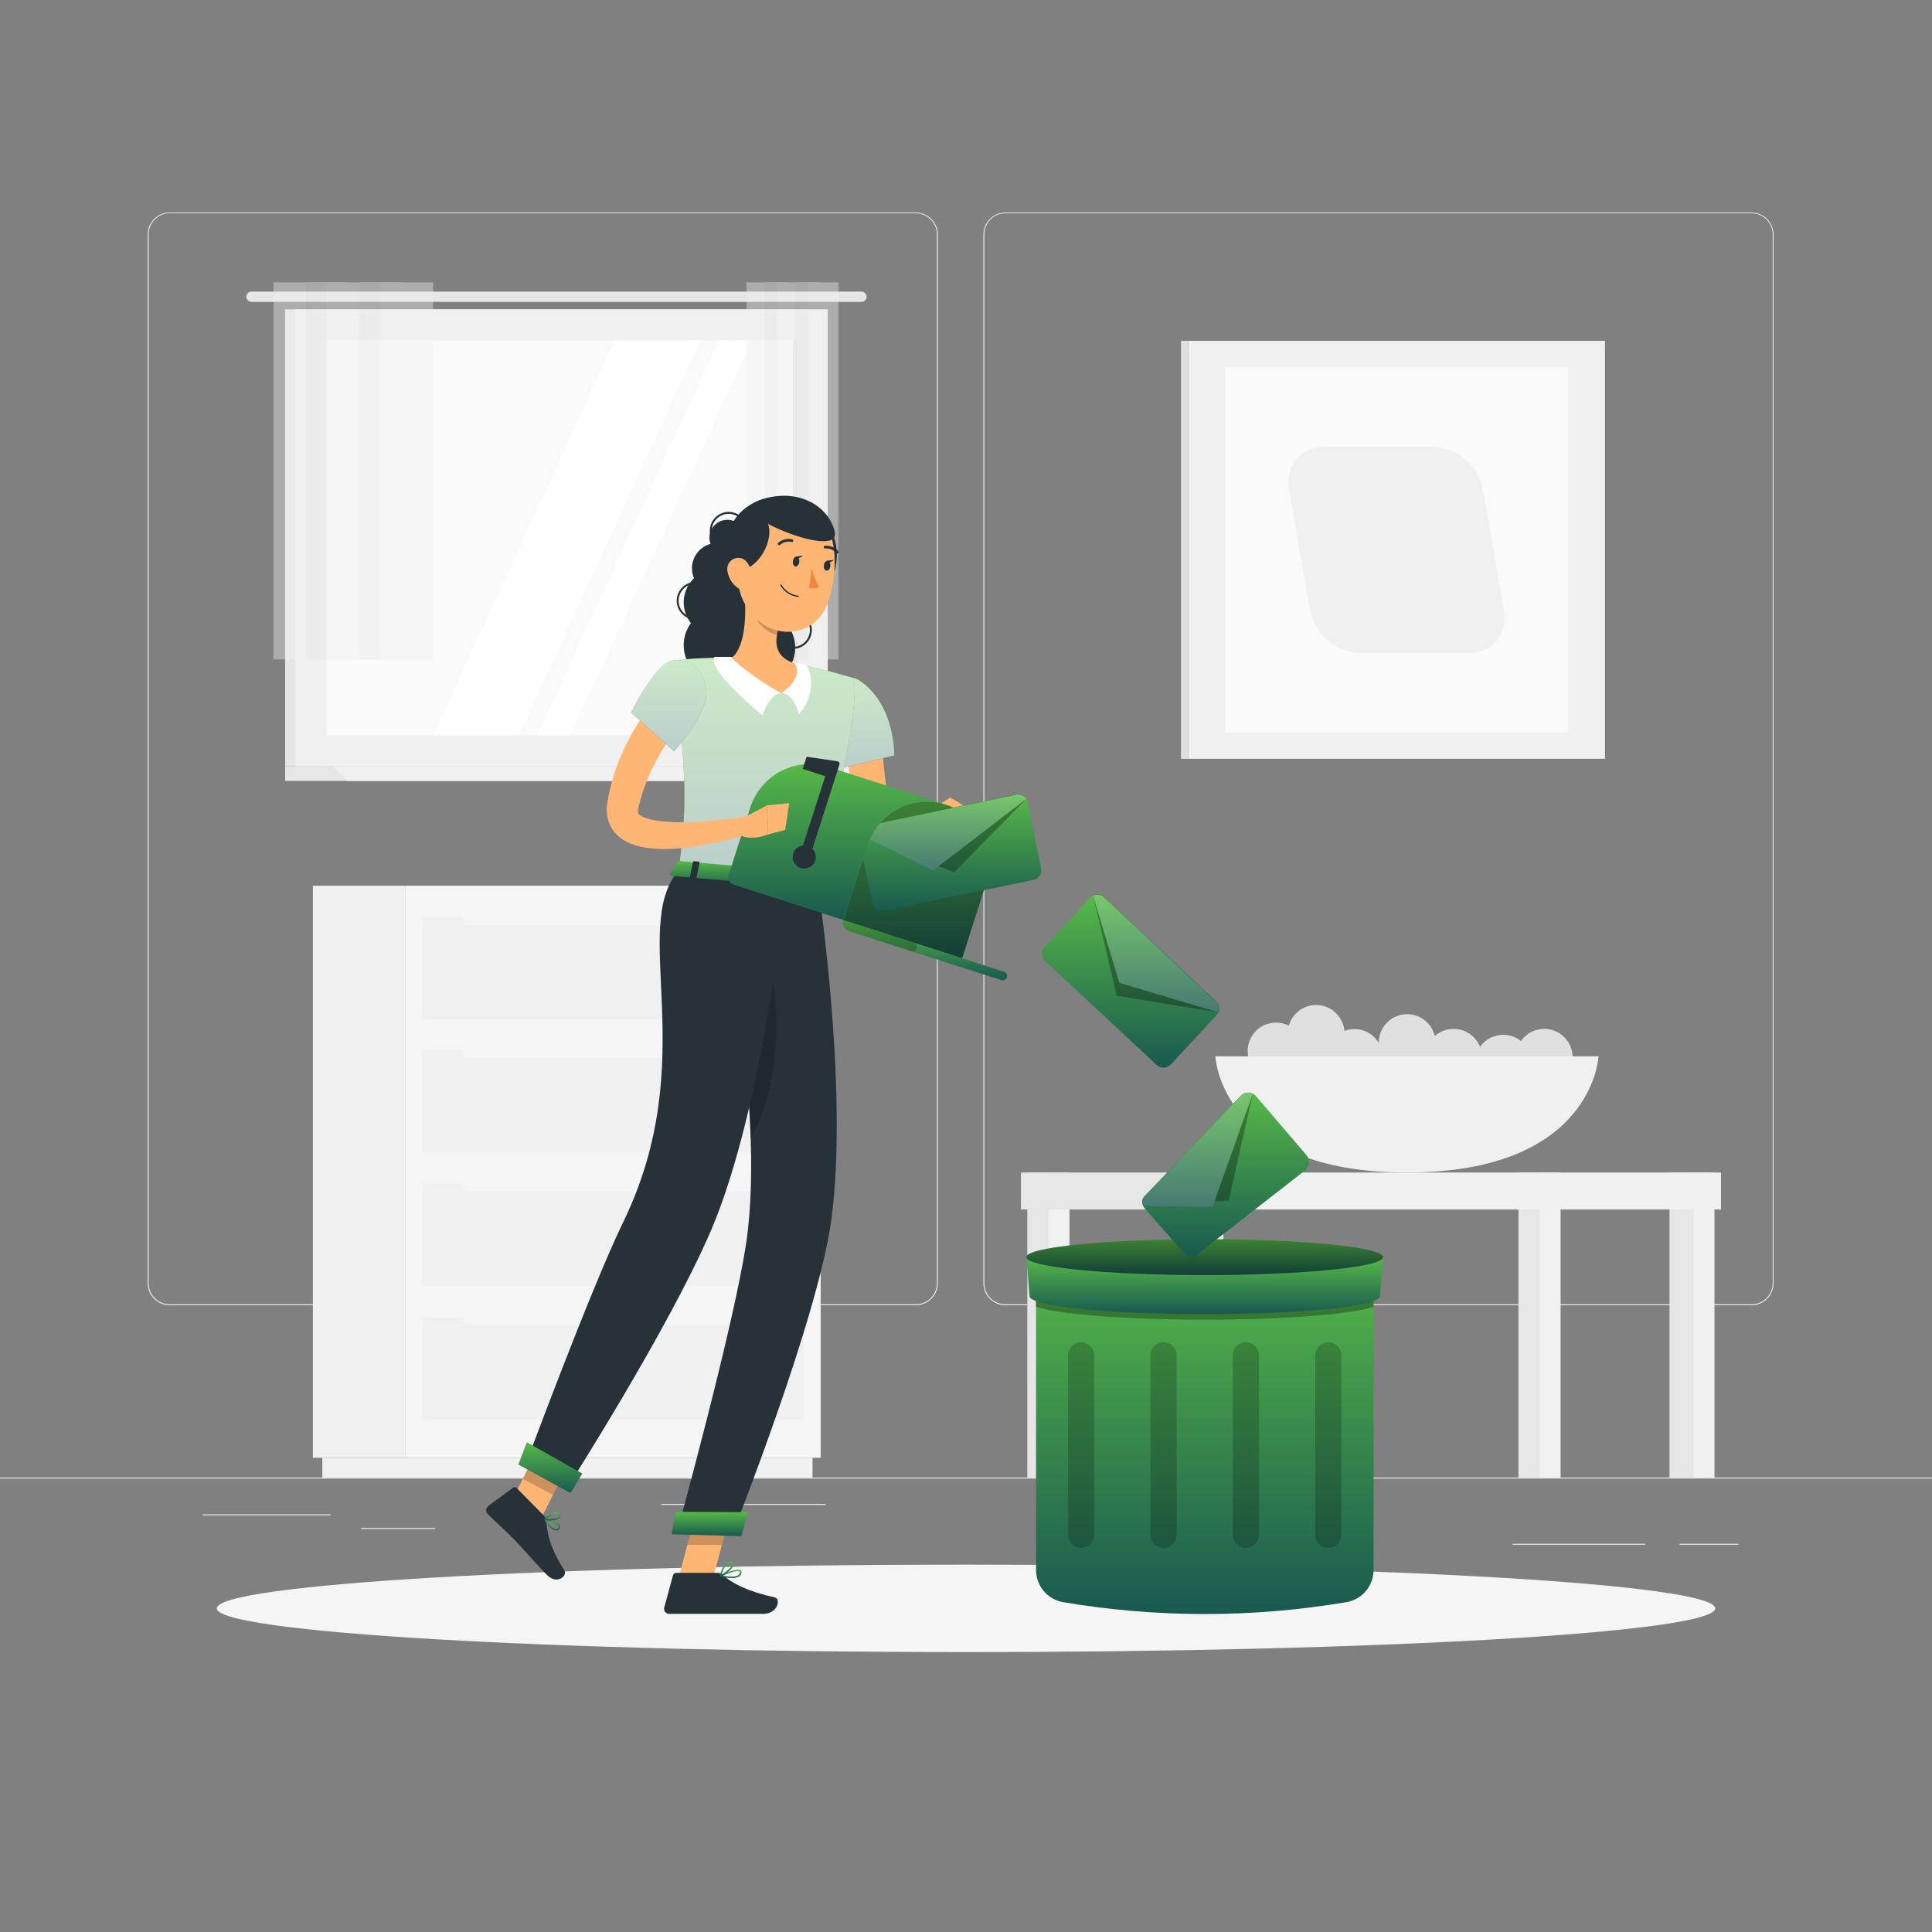 <svg width="400" height="400" viewBox="0 0 400 400" fill="none" xmlns="http://www.w3.org/2000/svg">
<rect x="0" y="0" width="400" height="400" fill="#808080" stroke="none"/>
<path d="M400 305.92H0V306.12H400V305.92Z" fill="#EBEBEB"/>
<path d="M68.464 313.536H41.968V313.736H68.464V313.536Z" fill="#EBEBEB"/>
<path d="M170.936 311.368H136.912V311.568H170.936V311.368Z" fill="#EBEBEB"/>
<path d="M90.128 316.344H74.776V316.544H90.128V316.344Z" fill="#EBEBEB"/>
<path d="M359.92 319.624H347.736V319.824H359.92V319.624Z" fill="#EBEBEB"/>
<path d="M340.608 319.624H313.176V319.824H340.608V319.624Z" fill="#EBEBEB"/>
<path d="M265.464 313.864H246.4V314.064H265.464V313.864Z" fill="#EBEBEB"/>
<path d="M189.6 270.24H35.136C33.925 270.24 32.763 269.759 31.906 268.902C31.049 268.045 30.568 266.884 30.568 265.672V48.528C30.578 47.323 31.064 46.172 31.92 45.324C32.776 44.476 33.931 44 35.136 44H189.6C190.812 44 191.973 44.481 192.83 45.338C193.687 46.195 194.168 47.356 194.168 48.568V265.672C194.168 266.884 193.687 268.045 192.83 268.902C191.973 269.759 190.812 270.24 189.6 270.24ZM35.136 44.16C33.978 44.162 32.868 44.623 32.05 45.442C31.231 46.26 30.77 47.37 30.768 48.528V265.672C30.77 266.83 31.231 267.94 32.05 268.758C32.868 269.577 33.978 270.038 35.136 270.04H189.6C190.758 270.038 191.868 269.577 192.686 268.758C193.505 267.94 193.966 266.83 193.968 265.672V48.528C193.966 47.37 193.505 46.26 192.686 45.442C191.868 44.623 190.758 44.162 189.6 44.16H35.136Z" fill="#EBEBEB"/>
<path d="M362.648 270.24H208.168C206.957 270.238 205.796 269.756 204.94 268.9C204.084 268.044 203.602 266.883 203.6 265.672V48.528C203.613 47.324 204.099 46.174 204.954 45.326C205.809 44.478 206.964 44.002 208.168 44H362.648C363.85 44.004 365.002 44.482 365.854 45.329C366.706 46.177 367.189 47.326 367.2 48.528V265.672C367.2 266.881 366.721 268.04 365.868 268.896C365.014 269.753 363.857 270.236 362.648 270.24ZM208.168 44.16C207.01 44.162 205.9 44.623 205.082 45.442C204.263 46.26 203.802 47.37 203.8 48.528V265.672C203.802 266.83 204.263 267.94 205.082 268.758C205.9 269.577 207.01 270.038 208.168 270.04H362.648C363.806 270.038 364.916 269.577 365.734 268.758C366.553 267.94 367.014 266.83 367.016 265.672V48.528C367.014 47.37 366.553 46.26 365.734 45.442C364.916 44.623 363.806 44.162 362.648 44.16H208.168Z" fill="#EBEBEB"/>
<path d="M246 157.096H332.296V70.568L246 70.568V157.096Z" fill="#F0F0F0"/>
<path d="M246 70.576H244.512V157.104H246V70.576Z" fill="#E0E0E0"/>
<path d="M253.624 151.632H324.68V76.032L253.624 76.032V151.632Z" fill="#FAFAFA"/>
<path d="M281.6 135.2H304.104C308.984 135.2 312.248 131.248 311.392 126.4L307.016 101.336C306.53 98.911 305.238 96.721 303.349 95.124C301.461 93.526 299.088 92.614 296.616 92.536H274.168C269.288 92.536 266.024 96.488 266.88 101.336L271.256 126.4C271.739 128.817 273.022 131 274.899 132.597C276.776 134.194 279.137 135.111 281.6 135.2Z" fill="#F0F0F0"/>
<path d="M83.976 183.376H64.776V301.816H83.976V183.376Z" fill="#F0F0F0"/>
<path d="M168.224 301.824H66.736V305.912H168.224V301.824Z" fill="#F0F0F0"/>
<path d="M83.976 301.824H169.912L169.912 183.384H83.976L83.976 301.824Z" fill="#F5F5F5"/>
<path d="M87.432 266.2H166.456V245.048H87.432V266.2Z" fill="#F0F0F0"/>
<path d="M87.432 293.88H166.456V272.728H87.432V293.88Z" fill="#F0F0F0"/>
<path d="M157.104 243.752H96.784C96.263 243.752 95.84 244.175 95.84 244.696V245.712C95.84 246.233 96.263 246.656 96.784 246.656H157.104C157.625 246.656 158.048 246.233 158.048 245.712V244.696C158.048 244.175 157.625 243.752 157.104 243.752Z" fill="#F5F5F5"/>
<path d="M157.104 271.44H96.784C96.263 271.44 95.84 271.863 95.84 272.384V273.4C95.84 273.921 96.263 274.344 96.784 274.344H157.104C157.625 274.344 158.048 273.921 158.048 273.4V272.384C158.048 271.863 157.625 271.44 157.104 271.44Z" fill="#F5F5F5"/>
<path d="M87.432 211.056H166.456V189.904H87.432V211.056Z" fill="#F0F0F0"/>
<path d="M87.432 238.528H166.456V217.376H87.432V238.528Z" fill="#F0F0F0"/>
<path d="M157.104 188.616H96.784C96.263 188.616 95.84 189.039 95.84 189.56V190.576C95.84 191.097 96.263 191.52 96.784 191.52H157.104C157.625 191.52 158.048 191.097 158.048 190.576V189.56C158.048 189.039 157.625 188.616 157.104 188.616Z" fill="#F5F5F5"/>
<path d="M157.104 216.072H96.784C96.263 216.072 95.84 216.495 95.84 217.016V218.032C95.84 218.553 96.263 218.976 96.784 218.976H157.104C157.625 218.976 158.048 218.553 158.048 218.032V217.016C158.048 216.495 157.625 216.072 157.104 216.072Z" fill="#F5F5F5"/>
<path d="M166.8 64.048H59.032V158.656H166.8V64.048Z" fill="#E6E6E6"/>
<path d="M178.352 60.368H52.056C51.916 60.368 51.777 60.396 51.647 60.45C51.517 60.504 51.4 60.583 51.301 60.682C51.202 60.782 51.124 60.9 51.071 61.03C51.018 61.16 50.991 61.3 50.992 61.44C50.992 61.722 51.104 61.993 51.304 62.192C51.503 62.392 51.774 62.504 52.056 62.504H178.352C178.635 62.504 178.906 62.392 179.107 62.193C179.308 61.993 179.422 61.723 179.424 61.44C179.424 61.156 179.311 60.883 179.11 60.682C178.909 60.481 178.636 60.368 178.352 60.368Z" fill="#E6E6E6"/>
<path d="M171.376 64.048H61.168V158.656H171.376V64.048Z" fill="#F0F0F0"/>
<path d="M166.8 158.656H59.032V161.688H169.952L166.8 158.656Z" fill="#E6E6E6"/>
<path d="M178.992 158.656H68.792L71.936 161.688H182.144L178.992 158.656Z" fill="#F0F0F0"/>
<path d="M164.976 152.256V70.448H67.576V152.256H164.976Z" fill="#FAFAFA"/>
<path d="M89.688 152.256L127.256 70.448H145L107.424 152.256H89.688Z" fill="white"/>
<path d="M111.232 152.256L148.808 70.448H155.72L118.152 152.256H111.232Z" fill="white"/>
<path d="M164.976 152.256V70.448H164.16V152.256H164.976Z" fill="#E6E6E6"/>
<g opacity="0.4">
<path d="M67.648 58.456H56.632V136.528H67.648V58.456Z" fill="#F0F0F0"/>
<path d="M71.944 58.456H63.36V136.528H71.944V58.456Z" fill="#E6E6E6"/>
<path d="M78.664 58.456H67.648V136.528H78.664V58.456Z" fill="#F0F0F0"/>
<path d="M82.96 58.456H74.376V136.528H82.96V58.456Z" fill="#E6E6E6"/>
<path d="M89.68 58.456H78.664V136.528H89.68V58.456Z" fill="#F0F0F0"/>
</g>
<g opacity="0.4">
<path d="M160.88 58.456H154.528V136.528H160.88V58.456Z" fill="#F0F0F0"/>
<path d="M163.344 58.456H158.4V136.528H163.344V58.456Z" fill="#E6E6E6"/>
<path d="M167.224 58.456H160.872V136.528H167.224V58.456Z" fill="#F0F0F0"/>
<path d="M169.696 58.456H164.752V136.528H169.696V58.456Z" fill="#E6E6E6"/>
<path d="M173.576 58.456H167.224V136.528H173.576V58.456Z" fill="#F0F0F0"/>
</g>
<path d="M285.48 215.368C285.386 216.525 285.637 217.684 286.201 218.699C286.766 219.714 287.619 220.538 288.651 221.068C289.684 221.598 290.851 221.81 292.005 221.677C293.158 221.545 294.246 221.073 295.132 220.322C296.017 219.57 296.66 218.574 296.979 217.457C297.298 216.341 297.279 215.155 296.924 214.049C296.569 212.944 295.894 211.968 294.985 211.246C294.076 210.524 292.973 210.088 291.816 209.992C290.263 209.866 288.724 210.361 287.536 211.369C286.348 212.377 285.608 213.815 285.48 215.368Z" fill="#E0E0E0"/>
<path d="M301.807 224.72C305.02 224.247 307.241 221.259 306.768 218.046C306.296 214.834 303.308 212.612 300.095 213.085C296.882 213.558 294.661 216.545 295.134 219.758C295.606 222.971 298.594 225.192 301.807 224.72Z" fill="#E0E0E0"/>
<path d="M305.376 219.64C305.282 220.797 305.533 221.956 306.097 222.971C306.662 223.986 307.515 224.81 308.547 225.34C309.58 225.87 310.747 226.082 311.901 225.949C313.054 225.817 314.142 225.345 315.028 224.594C315.913 223.842 316.556 222.846 316.875 221.729C317.194 220.613 317.175 219.427 316.82 218.321C316.465 217.216 315.79 216.24 314.881 215.518C313.972 214.796 312.869 214.36 311.712 214.264C310.943 214.199 310.168 214.287 309.433 214.523C308.698 214.758 308.016 215.137 307.427 215.636C306.839 216.136 306.355 216.746 306.002 217.433C305.65 218.121 305.438 218.87 305.376 219.64Z" fill="#E0E0E0"/>
<path d="M274.56 218.448C274.466 219.605 274.717 220.764 275.281 221.779C275.846 222.794 276.699 223.618 277.731 224.148C278.764 224.678 279.931 224.89 281.085 224.758C282.238 224.625 283.326 224.153 284.212 223.402C285.097 222.65 285.74 221.654 286.059 220.537C286.378 219.421 286.359 218.235 286.004 217.129C285.649 216.024 284.974 215.048 284.065 214.326C283.156 213.604 282.053 213.168 280.896 213.072C279.343 212.946 277.804 213.441 276.616 214.449C275.428 215.457 274.688 216.895 274.56 218.448Z" fill="#E0E0E0"/>
<path d="M320.575 224.716C323.788 224.243 326.009 221.255 325.536 218.043C325.064 214.83 322.076 212.608 318.863 213.081C315.65 213.554 313.429 216.542 313.902 219.754C314.374 222.967 317.362 225.189 320.575 224.716Z" fill="#E0E0E0"/>
<path d="M276.316 218.426C278.784 216.315 279.073 212.603 276.962 210.135C274.852 207.667 271.14 207.377 268.672 209.488C266.204 211.599 265.914 215.311 268.025 217.779C270.136 220.247 273.848 220.536 276.316 218.426Z" fill="#E0E0E0"/>
<path d="M258.336 217.112C258.242 218.269 258.493 219.429 259.057 220.443C259.622 221.458 260.475 222.282 261.507 222.812C262.54 223.342 263.707 223.554 264.861 223.422C266.014 223.289 267.102 222.817 267.988 222.066C268.873 221.314 269.516 220.318 269.835 219.201C270.154 218.085 270.135 216.899 269.78 215.793C269.425 214.688 268.75 213.712 267.841 212.99C266.932 212.268 265.829 211.832 264.672 211.736C263.119 211.61 261.58 212.105 260.392 213.113C259.204 214.121 258.464 215.559 258.336 217.112Z" fill="#E0E0E0"/>
<path d="M251.624 218.696C251.624 218.696 252.632 242.752 291.288 242.752C329.944 242.752 330.952 218.696 330.952 218.696H251.624Z" fill="#F0F0F0"/>
<path d="M353.008 242.752H345.656V305.912H353.008V242.752Z" fill="#E6E6E6"/>
<path d="M354.968 242.752H350.64V305.912H354.968V242.752Z" fill="#F0F0F0"/>
<path d="M321.728 242.752H314.376V305.912H321.728V242.752Z" fill="#E6E6E6"/>
<path d="M323.104 242.752H318.776V305.912H323.104V242.752Z" fill="#F0F0F0"/>
<path d="M251.944 250.416H356.312V242.76H251.944V250.416Z" fill="#F0F0F0"/>
<path d="M220.048 242.752H212.696V305.912H220.048V242.752Z" fill="#E6E6E6"/>
<path d="M221.424 242.752H217.096V305.912H221.424V242.752Z" fill="#F0F0F0"/>
<path d="M211.384 250.416H248.8V242.76H211.384V250.416Z" fill="#E6E6E6"/>
<path d="M251.32 242.752H243.968V305.912H251.32V242.752Z" fill="#E6E6E6"/>
<path d="M253.288 242.752H248.96V305.912H253.288V242.752Z" fill="#F0F0F0"/>
<path d="M200 342.048C285.666 342.048 355.112 337.994 355.112 332.992C355.112 327.991 285.666 323.936 200 323.936C114.334 323.936 44.888 327.991 44.888 332.992C44.888 337.994 114.334 342.048 200 342.048Z" fill="#F5F5F5"/>
<path d="M284.384 325.048C284.385 326.647 283.819 328.194 282.786 329.414C281.753 330.635 280.321 331.449 278.744 331.712C259.334 334.987 239.514 334.987 220.104 331.712C218.534 331.442 217.11 330.624 216.085 329.404C215.06 328.185 214.5 326.641 214.504 325.048V260.248H284.416L284.384 325.048Z" fill="url(#paint0_linear_252_12169)"/>
<path opacity="0.3" d="M214.464 261.416V270.512C218.672 272.072 232.488 273.216 249.424 273.216C266.36 273.216 280.2 272.072 284.384 270.512V261.416H214.464Z" fill="black"/>
<path d="M285.696 268.352C285.696 270.408 269.824 272.072 249.424 272.072C229.024 272.072 213.152 270.408 213.152 268.352L212.488 260.272H286.4L285.696 268.352Z" fill="url(#paint1_linear_252_12169)"/>
<path d="M249.424 263.984C269.823 263.984 286.36 262.322 286.36 260.272C286.36 258.222 269.823 256.56 249.424 256.56C229.025 256.56 212.488 258.222 212.488 260.272C212.488 262.322 229.025 263.984 249.424 263.984Z" fill="url(#paint2_linear_252_12169)"/>
<path opacity="0.3" d="M249.424 263.984C269.823 263.984 286.36 262.322 286.36 260.272C286.36 258.222 269.823 256.56 249.424 256.56C229.025 256.56 212.488 258.222 212.488 260.272C212.488 262.322 229.025 263.984 249.424 263.984Z" fill="black"/>
<path opacity="0.2" d="M223.84 320.488C223.121 320.486 222.433 320.2 221.925 319.691C221.417 319.183 221.13 318.495 221.128 317.776V280.624C221.13 279.905 221.417 279.217 221.925 278.709C222.433 278.201 223.121 277.914 223.84 277.912C224.558 277.916 225.245 278.203 225.753 278.711C226.261 279.219 226.548 279.906 226.552 280.624V317.776C226.548 318.494 226.261 319.181 225.753 319.689C225.245 320.197 224.558 320.484 223.84 320.488Z" fill="black"/>
<path opacity="0.2" d="M275.016 320.488C274.297 320.486 273.609 320.2 273.101 319.691C272.592 319.183 272.306 318.495 272.304 317.776V280.624C272.306 279.905 272.592 279.217 273.101 278.709C273.609 278.201 274.297 277.914 275.016 277.912C275.734 277.916 276.421 278.203 276.929 278.711C277.437 279.219 277.724 279.906 277.728 280.624V317.776C277.724 318.494 277.437 319.181 276.929 319.689C276.421 320.197 275.734 320.484 275.016 320.488Z" fill="black"/>
<path opacity="0.2" d="M257.952 320.488C257.234 320.484 256.547 320.197 256.039 319.689C255.531 319.181 255.244 318.494 255.24 317.776V280.624C255.244 279.906 255.531 279.219 256.039 278.711C256.547 278.203 257.234 277.916 257.952 277.912C258.671 277.914 259.359 278.201 259.867 278.709C260.375 279.217 260.662 279.905 260.664 280.624V317.776C260.662 318.495 260.375 319.183 259.867 319.691C259.359 320.2 258.671 320.486 257.952 320.488Z" fill="black"/>
<path opacity="0.2" d="M240.896 320.488C240.178 320.484 239.491 320.197 238.983 319.689C238.475 319.181 238.188 318.494 238.184 317.776V280.624C238.188 279.906 238.475 279.219 238.983 278.711C239.491 278.203 240.178 277.916 240.896 277.912C241.615 277.914 242.303 278.201 242.811 278.709C243.319 279.217 243.606 279.905 243.608 280.624V317.776C243.606 318.495 243.319 319.183 242.811 319.691C242.303 320.2 241.615 320.486 240.896 320.488Z" fill="black"/>
<path d="M154.304 111.328C154.304 112.062 154.086 112.78 153.678 113.39C153.271 114.001 152.691 114.477 152.013 114.758C151.334 115.039 150.588 115.112 149.868 114.969C149.148 114.826 148.486 114.472 147.967 113.953C147.448 113.434 147.095 112.772 146.951 112.052C146.808 111.332 146.882 110.586 147.163 109.908C147.444 109.229 147.919 108.65 148.53 108.242C149.14 107.834 149.858 107.616 150.592 107.616C151.576 107.616 152.521 108.007 153.217 108.703C153.913 109.4 154.304 110.344 154.304 111.328Z" fill="#263238"/>
<path d="M147.608 111.864C147.572 111.865 147.536 111.856 147.505 111.837C147.474 111.819 147.449 111.792 147.432 111.76C147.187 111.309 147.033 110.815 146.978 110.304C146.924 109.794 146.971 109.278 147.116 108.786C147.262 108.294 147.502 107.835 147.825 107.436C148.147 107.037 148.545 106.705 148.996 106.46C149.447 106.215 149.941 106.061 150.452 106.006C150.962 105.952 151.478 105.999 151.97 106.144C152.462 106.29 152.921 106.53 153.32 106.853C153.719 107.175 154.051 107.573 154.296 108.024C154.32 108.071 154.324 108.125 154.31 108.176C154.295 108.226 154.261 108.269 154.216 108.296C154.193 108.309 154.168 108.317 154.141 108.32C154.115 108.322 154.089 108.32 154.063 108.313C154.038 108.305 154.015 108.293 153.994 108.276C153.974 108.26 153.957 108.239 153.944 108.216C153.499 107.399 152.749 106.792 151.857 106.529C150.965 106.266 150.005 106.368 149.188 106.812C148.371 107.257 147.764 108.007 147.501 108.899C147.238 109.791 147.34 110.751 147.784 111.568C147.797 111.591 147.805 111.617 147.808 111.643C147.81 111.669 147.808 111.695 147.801 111.721C147.793 111.746 147.781 111.77 147.764 111.79C147.748 111.81 147.727 111.827 147.704 111.84C147.674 111.855 147.641 111.864 147.608 111.864Z" fill="#263238"/>
<path d="M144 128.288C143.277 128.285 142.569 128.082 141.954 127.701C141.34 127.32 140.843 126.776 140.519 126.129C140.195 125.483 140.056 124.759 140.118 124.039C140.181 123.318 140.442 122.629 140.872 122.048C141.179 121.637 141.563 121.291 142.004 121.029C142.445 120.767 142.933 120.594 143.44 120.52C143.466 120.516 143.492 120.517 143.518 120.523C143.543 120.529 143.567 120.54 143.588 120.556C143.609 120.571 143.627 120.591 143.64 120.614C143.653 120.637 143.661 120.662 143.664 120.688C143.671 120.74 143.657 120.793 143.626 120.835C143.594 120.876 143.548 120.904 143.496 120.912C142.576 121.047 141.748 121.542 141.193 122.287C140.637 123.033 140.401 123.968 140.536 124.888C140.671 125.808 141.165 126.637 141.911 127.192C142.657 127.747 143.592 127.983 144.512 127.848C144.565 127.84 144.619 127.853 144.663 127.884C144.706 127.916 144.736 127.963 144.744 128.016C144.752 128.069 144.74 128.124 144.708 128.167C144.677 128.211 144.629 128.24 144.576 128.248C144.385 128.273 144.193 128.287 144 128.288Z" fill="#263238"/>
<path d="M164.168 134.336C163.418 134.335 162.684 134.115 162.056 133.704C162.011 133.675 161.98 133.629 161.968 133.577C161.956 133.525 161.965 133.47 161.992 133.424C162.023 133.381 162.069 133.351 162.121 133.34C162.173 133.33 162.227 133.34 162.272 133.368C163.052 133.874 164.001 134.05 164.91 133.856C165.819 133.663 166.614 133.116 167.12 132.336C167.626 131.556 167.802 130.607 167.608 129.698C167.415 128.789 166.868 127.994 166.088 127.488C166.043 127.459 166.012 127.413 166 127.361C165.988 127.309 165.997 127.254 166.024 127.208C166.055 127.165 166.101 127.135 166.153 127.124C166.205 127.114 166.259 127.124 166.304 127.152C167.171 127.717 167.779 128.602 167.995 129.614C168.211 130.626 168.017 131.683 167.456 132.552C167.179 132.985 166.818 133.357 166.395 133.649C165.972 133.94 165.495 134.144 164.992 134.248C164.721 134.305 164.445 134.334 164.168 134.336Z" fill="#263238"/>
<path d="M148.512 122.904C151.41 122.904 153.76 120.555 153.76 117.656C153.76 114.758 151.41 112.408 148.512 112.408C145.614 112.408 143.264 114.758 143.264 117.656C143.264 120.555 145.614 122.904 148.512 122.904Z" fill="#263238"/>
<path d="M153.438 129.642C156.156 126.924 156.156 122.517 153.438 119.799C150.72 117.081 146.313 117.081 143.595 119.799C140.877 122.517 140.877 126.924 143.595 129.642C146.313 132.36 150.72 132.36 153.438 129.642Z" fill="#263238"/>
<path d="M149.248 141.264C153.498 141.264 156.944 137.818 156.944 133.568C156.944 129.318 153.498 125.872 149.248 125.872C144.998 125.872 141.552 129.318 141.552 133.568C141.552 137.818 144.998 141.264 149.248 141.264Z" fill="#263238"/>
<path d="M164.438 135.858C165.414 131.721 162.852 127.576 158.715 126.6C154.579 125.624 150.434 128.186 149.457 132.322C148.481 136.459 151.043 140.604 155.18 141.58C159.316 142.557 163.461 139.995 164.438 135.858Z" fill="#263238"/>
<path d="M182.472 149.968C182.472 150.592 182.472 151.384 182.528 152.104C182.584 152.824 182.584 153.592 182.632 154.336C182.736 155.824 182.84 157.328 183 158.824C183.288 161.827 183.691 164.816 184.208 167.792C184.344 168.528 184.464 169.28 184.616 170.016L184.968 171.832C185.056 172.12 184.968 172.064 184.856 172.056C184.744 172.048 184.856 172.2 185.328 172.2C186.536 172.079 187.712 171.74 188.8 171.2C189.44 170.912 190.096 170.6 190.752 170.264C191.408 169.928 192.072 169.544 192.672 169.208L195.008 171.904C194.451 172.542 193.858 173.149 193.232 173.72C192.616 174.307 191.964 174.854 191.28 175.36C190.563 175.9 189.806 176.384 189.016 176.808C188.117 177.299 187.153 177.66 186.152 177.88C185.535 178.015 184.903 178.068 184.272 178.04C183.502 177.995 182.747 177.805 182.048 177.48C181.304 177.131 180.642 176.629 180.104 176.008C179.642 175.468 179.264 174.861 178.984 174.208C178.767 173.709 178.59 173.192 178.456 172.664L178.144 171.496C177.92 170.696 177.736 169.936 177.544 169.152C176.796 166.007 176.219 162.824 175.816 159.616C175.616 158.016 175.456 156.416 175.36 154.776C175.312 153.976 175.272 153.176 175.248 152.328C175.224 151.48 175.248 150.728 175.248 149.776L182.472 149.968Z" fill="#FFB573"/>
<path d="M178.592 141.344C185.416 146.568 185.144 156.416 185.144 156.416L172.936 159.336C172.936 159.336 169.192 149.432 170.712 145.808C172.296 142.032 174.752 138.4 178.592 141.344Z" fill="url(#paint3_linear_252_12169)"/>
<path opacity="0.7" d="M178.592 141.344C185.416 146.568 185.144 156.416 185.144 156.416L172.936 159.336C172.936 159.336 169.192 149.432 170.712 145.808C172.296 142.032 174.752 138.4 178.592 141.344Z" fill="white"/>
<path d="M192.216 170.128L194.232 166.736L199.288 172.144C199.288 172.144 195.664 174.464 191.904 172.808L192.216 170.128Z" fill="#FFB573"/>
<path d="M196.72 165.112L203.208 168.936L199.288 172.144L194.232 166.736L196.72 165.112Z" fill="#FFB573"/>
<path d="M140.392 327.088L147.368 327.76L151.704 311.416L144.72 310.744L140.392 327.088Z" fill="#FFB573"/>
<path d="M104.632 313.352L110.896 316.632L118.344 301.864L112.08 298.584L104.632 313.352Z" fill="#FFB573"/>
<path d="M112.568 313.76L106.968 308.072C106.875 307.972 106.748 307.911 106.612 307.899C106.476 307.887 106.341 307.926 106.232 308.008L101.088 311.792C100.963 311.892 100.861 312.018 100.788 312.16C100.715 312.303 100.672 312.459 100.663 312.619C100.654 312.779 100.679 312.939 100.735 313.088C100.792 313.238 100.879 313.374 100.992 313.488C102.976 315.44 104.032 316.28 106.496 318.784C108.016 320.32 111.136 323.944 113.232 326.072C115.328 328.2 117.536 326.24 116.856 325.168C113.8 320.368 113.288 317.352 113.096 314.912C113.061 314.478 112.874 314.07 112.568 313.76Z" fill="#263238"/>
<path d="M148.456 325.64H140C139.849 325.642 139.702 325.693 139.582 325.785C139.462 325.877 139.376 326.006 139.336 326.152L137.528 332.8C137.483 332.958 137.475 333.124 137.506 333.286C137.537 333.447 137.606 333.599 137.706 333.729C137.807 333.859 137.936 333.964 138.085 334.034C138.233 334.105 138.396 334.14 138.56 334.136C141.528 334.136 142.936 334.136 146.64 334.136H157.976C161.056 334.136 161.704 331.024 160.424 330.736C154.712 329.472 151.416 327.728 149.656 326.064C149.322 325.779 148.895 325.628 148.456 325.64Z" fill="#263238"/>
<path opacity="0.2" d="M151.696 311.424L149.464 319.848H142.304L144.712 310.752L151.696 311.424Z" fill="black"/>
<path opacity="0.2" d="M112.072 298.584L118.344 301.872L114.504 309.48L108.232 306.192L112.072 298.584Z" fill="black"/>
<path d="M176.528 140.336C176.528 140.336 179.616 141.688 169.264 182.648L140.512 180.16C142.008 168.504 142.64 161.288 139.128 136.784C143.227 136.304 147.355 136.12 151.48 136.232C155.853 136.298 160.216 136.675 164.536 137.36C168.581 138.149 172.583 139.142 176.528 140.336Z" fill="url(#paint4_linear_252_12169)"/>
<path opacity="0.7" d="M176.528 140.336C176.528 140.336 179.616 141.688 169.264 182.648L140.512 180.16C142.008 168.504 142.64 161.288 139.128 136.784C143.227 136.304 147.355 136.12 151.48 136.232C155.853 136.298 160.216 136.675 164.536 137.36C168.581 138.149 172.583 139.142 176.528 140.336Z" fill="white"/>
<path d="M151.48 136C151.48 136 149.88 136 147.92 136C146.76 137.784 151.656 142.992 157.88 148.112C159.384 143.448 161.752 143.464 161.752 143.464L151.48 136Z" fill="white"/>
<path d="M164.528 137.256C164.528 137.256 165.256 137.36 167 137.76C168.152 139.544 168.8 144.008 165.4 147.896C164.064 143.096 161.76 143.528 161.76 143.528L164.528 137.256Z" fill="white"/>
<path d="M154.04 121.64C154.504 125.912 154.656 133.64 151.48 136.232C151.48 136.232 154.872 139.704 161.752 143.528C166.744 140.072 164.536 137.36 164.536 137.36C159.944 135.84 160.368 132.376 161.464 129.176L154.04 121.64Z" fill="#FFB573"/>
<path opacity="0.2" d="M157.072 124.72L161.464 129.176C161.194 129.917 160.991 130.68 160.856 131.456C159.096 131.048 156.536 129.208 156.504 127.32C156.535 126.426 156.727 125.545 157.072 124.72Z" fill="black"/>
<path d="M170.536 107.704C173.48 110.312 174.344 116.664 171.544 120.976C170.703 116.605 170.365 112.152 170.536 107.704Z" fill="#263238"/>
<path d="M153.144 112.672C152.632 119.704 152.272 122.672 155.312 126.728C159.888 132.832 168.64 131.912 171.24 125.176C173.584 119.104 174.024 108.624 167.568 104.928C166.149 104.1 164.542 103.65 162.899 103.62C161.257 103.591 159.635 103.984 158.187 104.761C156.74 105.538 155.516 106.673 154.633 108.058C153.75 109.443 153.238 111.032 153.144 112.672Z" fill="#FFB573"/>
<path d="M152.208 118.336C157.408 118.136 160.288 111.336 158.984 108.464C164.88 111.536 173.808 113.952 172.816 110C171.48 104.664 165.024 100.752 157.08 103.6C152.48 105.6 148.544 110 152.208 118.336Z" fill="#263238"/>
<path d="M150.624 118.328C150.846 119.673 151.587 120.876 152.688 121.68C154.16 122.728 155.504 121.56 155.608 119.856C155.704 118.312 155.056 115.912 153.328 115.544C152.95 115.469 152.558 115.49 152.19 115.604C151.822 115.719 151.488 115.924 151.219 116.201C150.95 116.478 150.755 116.817 150.651 117.189C150.547 117.56 150.538 117.952 150.624 118.328Z" fill="#FFB573"/>
<path d="M169.264 182.648C169.264 182.648 175.768 225.088 172.144 252.352C169.4 272.952 151.696 317.4 151.696 317.4L140.2 317.088C140.2 317.088 152.072 274.008 154.528 257.088C158.728 228.112 148.208 180.856 148.208 180.856L169.264 182.648Z" fill="#263238"/>
<path opacity="0.2" d="M158.048 191.344L151.912 201.016C153.76 212.484 154.932 224.051 155.424 235.656C164.048 220.216 160 199.512 158.048 191.344Z" fill="black"/>
<path d="M153.488 318.04L139.04 317.648L139.92 313L154.848 313.088L153.488 318.04Z" fill="url(#paint5_linear_252_12169)"/>
<path d="M162.976 182.192C162.976 182.192 158.176 229.184 147.208 254.752C138.336 275.392 117.184 308.408 117.184 308.408L108.736 303.464C108.736 303.464 122.336 266.752 129.048 252.992C145.424 219.256 130.192 192.192 140.512 180.192L162.976 182.192Z" fill="#263238"/>
<path d="M118.104 309.128L107.328 303.216L109.08 298.608L120.56 305.088L118.104 309.128Z" fill="url(#paint6_linear_252_12169)"/>
<path d="M140.224 178.44L138.704 180.904C138.592 181.088 138.808 181.32 139.144 181.344L169.296 183.952C169.552 183.952 169.784 183.864 169.808 183.704L170.296 181.152C170.296 180.976 170.112 180.808 169.832 180.784L140.712 178.264C140.622 178.25 140.531 178.259 140.446 178.29C140.36 178.321 140.284 178.372 140.224 178.44Z" fill="url(#paint7_linear_252_12169)"/>
<path d="M143.856 182.032L143.056 181.968C142.904 181.968 142.792 181.864 142.808 181.768L143.464 178.456C143.464 178.352 143.632 178.288 143.784 178.304L144.584 178.368C144.744 178.368 144.856 178.472 144.832 178.568L144.184 181.88C144.152 181.976 144 182.048 143.856 182.032Z" fill="#263238"/>
<path d="M167.08 184.04L166.28 183.976C166.12 183.976 166.008 183.872 166.032 183.776L166.688 180.464C166.688 180.368 166.848 180.296 167 180.312L167.8 180.376C167.952 180.376 168.064 180.48 168.048 180.576L167.392 183.888C167.376 184 167.2 184.056 167.08 184.04Z" fill="#263238"/>
<path d="M155.464 183.04L154.664 182.968C154.512 182.968 154.4 182.864 154.416 182.768L155.072 179.456C155.072 179.36 155.232 179.288 155.392 179.304L156.192 179.376C156.344 179.376 156.456 179.48 156.44 179.576L155.784 182.888C155.768 182.984 155.624 183.048 155.464 183.04Z" fill="#263238"/>
<path d="M164.16 116.168C164.08 116.736 164.32 117.24 164.688 117.288C165.056 117.336 165.424 116.92 165.488 116.352C165.552 115.784 165.32 115.28 164.952 115.232C164.584 115.184 164.232 115.6 164.16 116.168Z" fill="#263238"/>
<path d="M170.576 117.032C170.504 117.6 170.744 118.104 171.112 118.152C171.48 118.2 171.848 117.784 171.912 117.216C171.976 116.648 171.752 116.144 171.384 116.096C171.016 116.048 170.656 116.464 170.576 117.032Z" fill="#263238"/>
<path d="M171.2 116.104L172.624 115.896C172.624 115.896 171.792 116.864 171.2 116.104Z" fill="#263238"/>
<path d="M168.056 117.656C168.389 119.018 168.906 120.329 169.592 121.552C169.276 121.72 168.926 121.817 168.568 121.837C168.21 121.856 167.853 121.797 167.52 121.664L168.056 117.656Z" fill="#ED893E"/>
<path d="M164.192 123.36C163.067 122.993 162.123 122.213 161.552 121.176C161.538 121.143 161.536 121.106 161.548 121.072C161.56 121.038 161.584 121.009 161.616 120.992C161.65 120.975 161.689 120.973 161.725 120.985C161.761 120.997 161.791 121.022 161.808 121.056C162.163 121.679 162.661 122.21 163.26 122.605C163.859 123 164.543 123.247 165.256 123.328C165.292 123.328 165.327 123.342 165.352 123.368C165.378 123.393 165.392 123.428 165.392 123.464C165.392 123.5 165.378 123.535 165.352 123.56C165.327 123.586 165.292 123.6 165.256 123.6C164.893 123.56 164.537 123.48 164.192 123.36Z" fill="#263238"/>
<path d="M161.24 112.88C161.193 112.861 161.152 112.831 161.12 112.792C161.094 112.767 161.073 112.736 161.058 112.703C161.044 112.669 161.037 112.633 161.037 112.596C161.037 112.56 161.044 112.523 161.058 112.49C161.073 112.456 161.094 112.425 161.12 112.4C161.512 112.05 161.983 111.799 162.493 111.671C163.003 111.543 163.537 111.541 164.048 111.664C164.083 111.674 164.116 111.691 164.144 111.714C164.172 111.737 164.196 111.765 164.213 111.797C164.23 111.829 164.24 111.864 164.244 111.901C164.247 111.937 164.243 111.973 164.232 112.008C164.212 112.079 164.164 112.139 164.099 112.175C164.035 112.211 163.959 112.22 163.888 112.2C163.467 112.106 163.03 112.114 162.613 112.223C162.195 112.331 161.81 112.537 161.488 112.824C161.453 112.851 161.413 112.87 161.37 112.879C161.327 112.889 161.283 112.889 161.24 112.88Z" fill="#263238"/>
<path d="M173.272 114.584C173.23 114.568 173.192 114.543 173.16 114.512C172.88 114.183 172.526 113.924 172.127 113.758C171.728 113.591 171.295 113.52 170.864 113.552C170.828 113.56 170.79 113.56 170.753 113.553C170.717 113.545 170.682 113.53 170.652 113.508C170.622 113.486 170.596 113.458 170.578 113.426C170.559 113.393 170.548 113.357 170.544 113.32C170.532 113.247 170.55 113.172 170.594 113.112C170.637 113.052 170.703 113.012 170.776 113C171.298 112.953 171.824 113.032 172.31 113.229C172.796 113.427 173.227 113.738 173.568 114.136C173.607 114.182 173.63 114.24 173.633 114.3C173.637 114.36 173.621 114.42 173.587 114.471C173.554 114.521 173.505 114.559 173.448 114.58C173.392 114.6 173.33 114.602 173.272 114.584Z" fill="#263238"/>
<path d="M179.6 174.944C180.118 173.33 180.949 171.835 182.045 170.542C183.141 169.249 184.481 168.185 185.988 167.41C187.495 166.636 189.14 166.165 190.829 166.026C192.518 165.887 194.218 166.082 195.832 166.6C197.446 167.118 198.942 167.949 200.234 169.045C201.527 170.141 202.591 171.481 203.366 172.988C204.141 174.495 204.611 176.14 204.75 177.829C204.889 179.519 204.694 181.218 204.176 182.832L199.2 198.4L174.624 190.504L179.6 174.944Z" fill="url(#paint8_linear_252_12169)"/>
<path opacity="0.3" d="M179.6 174.944C180.118 173.33 180.949 171.835 182.045 170.542C183.141 169.249 184.481 168.185 185.988 167.41C187.495 166.636 189.14 166.165 190.829 166.026C192.518 165.887 194.218 166.082 195.832 166.6C197.446 167.118 198.942 167.949 200.234 169.045C201.527 170.141 202.591 171.481 203.366 172.988C204.141 174.495 204.611 176.14 204.75 177.829C204.889 179.519 204.694 181.218 204.176 182.832L199.2 198.4L174.624 190.504L179.6 174.944Z" fill="black"/>
<path d="M155.352 167.152L150.856 181.152C150.79 181.353 150.765 181.565 150.782 181.776C150.798 181.987 150.857 182.193 150.953 182.381C151.05 182.569 151.183 182.737 151.345 182.873C151.507 183.009 151.694 183.112 151.896 183.176L174.616 190.472L179.608 174.936C180.655 171.68 182.953 168.973 185.995 167.41C189.037 165.847 192.575 165.556 195.832 166.6L171.584 158.808C168.325 157.766 164.786 158.059 161.743 159.624C158.7 161.188 156.401 163.895 155.352 167.152Z" fill="url(#paint9_linear_252_12169)"/>
<path d="M167.544 177.768L173.808 158.272C173.83 158.202 173.836 158.128 173.826 158.056C173.817 157.983 173.792 157.913 173.753 157.851C173.715 157.789 173.663 157.736 173.602 157.695C173.541 157.655 173.472 157.628 173.4 157.616L167 156.672L166.2 159.2L170.864 160.696L165.584 177.128L167.544 177.768Z" fill="#263238"/>
<path d="M164.216 176.696C164.071 177.148 164.064 177.633 164.194 178.089C164.325 178.545 164.588 178.952 164.95 179.258C165.312 179.565 165.756 179.758 166.228 179.812C166.699 179.866 167.176 179.78 167.598 179.563C168.02 179.346 168.368 179.01 168.599 178.595C168.829 178.181 168.932 177.707 168.894 177.234C168.856 176.761 168.678 176.311 168.384 175.939C168.089 175.567 167.691 175.29 167.24 175.144C166.94 175.047 166.623 175.01 166.308 175.036C165.993 175.061 165.687 175.148 165.406 175.293C165.125 175.437 164.875 175.635 164.671 175.876C164.467 176.117 164.312 176.395 164.216 176.696Z" fill="#263238"/>
<path d="M175.8 192.8L207.32 202.92C207.434 202.957 207.555 202.972 207.675 202.962C207.795 202.952 207.912 202.919 208.019 202.864C208.126 202.809 208.222 202.733 208.299 202.641C208.377 202.549 208.436 202.443 208.472 202.328C208.51 202.214 208.526 202.093 208.516 201.972C208.507 201.852 208.474 201.735 208.419 201.627C208.364 201.52 208.288 201.425 208.195 201.347C208.103 201.27 207.995 201.211 207.88 201.176L174.616 190.496C174.468 190.959 174.509 191.461 174.731 191.893C174.953 192.325 175.338 192.652 175.8 192.8Z" fill="url(#paint10_linear_252_12169)"/>
<path opacity="0.2" d="M175.8 192.8L188.68 196.936C188.795 196.974 188.916 196.988 189.037 196.978C189.158 196.969 189.275 196.936 189.383 196.881C189.491 196.826 189.586 196.75 189.665 196.658C189.743 196.566 189.803 196.459 189.84 196.344C189.913 196.113 189.892 195.862 189.781 195.646C189.67 195.431 189.479 195.267 189.248 195.192L174.616 190.496C174.468 190.959 174.509 191.461 174.731 191.893C174.953 192.325 175.338 192.652 175.8 192.8Z" fill="black"/>
<path d="M142.512 148.08L142.072 148.568L141.576 149.136C141.24 149.52 140.904 149.936 140.584 150.328C139.928 151.128 139.304 151.984 138.72 152.848C136.303 156.27 134.4 160.027 133.072 164C132.752 164.992 132.456 165.984 132.224 167C132.144 167.296 132.136 167.416 132.096 167.552C132.09 167.669 132.09 167.787 132.096 167.904C132.083 168.029 132.083 168.155 132.096 168.28C132.096 168.424 132.368 168.76 133.024 169.08C133.813 169.435 134.643 169.688 135.496 169.832C137.554 170.159 139.637 170.296 141.72 170.24C143.896 170.24 146.104 170.048 148.312 169.816C150.52 169.584 152.76 169.296 154.928 168.968L155.8 172.432C151.335 173.885 146.74 174.906 142.08 175.48C139.626 175.8 137.145 175.853 134.68 175.64C133.271 175.508 131.887 175.179 130.568 174.664C129.777 174.347 129.034 173.922 128.36 173.4C127.566 172.778 126.912 171.996 126.44 171.104C125.627 169.432 125.41 167.533 125.824 165.72C126.016 164.496 126.296 163.32 126.624 162.088C127.252 159.723 128.087 157.418 129.12 155.2C130.156 152.977 131.362 150.837 132.728 148.8C133.416 147.784 134.152 146.8 134.92 145.832C135.312 145.352 135.72 144.88 136.12 144.408L136.768 143.712C137 143.464 137.184 143.264 137.504 142.96L142.512 148.08Z" fill="#FFB573"/>
<path d="M153.184 169.704L158.784 166.736L159.032 172.752C159.032 172.752 155.032 174.408 152.744 172.584L153.184 169.704Z" fill="#FFB573"/>
<path d="M163.4 166.28L162.56 171.824L159.04 172.752L158.792 166.736L163.4 166.28Z" fill="#FFB573"/>
<path d="M139.128 136.8C135.6 137.424 130.664 147.536 130.664 147.536L139.552 155.536C139.552 155.536 146.616 147.824 146.24 143.232C145.92 139.352 143.616 136 139.128 136.8Z" fill="url(#paint11_linear_252_12169)"/>
<path opacity="0.7" d="M139.128 136.8C135.6 137.424 130.664 147.536 130.664 147.536L139.552 155.536C139.552 155.536 146.616 147.824 146.24 143.232C145.92 139.352 143.616 136 139.128 136.8Z" fill="white"/>
<path d="M115.32 316.848C115.227 316.86 115.133 316.86 115.04 316.848C114.152 316.8 113.208 315.44 112.72 314.64C112.705 314.618 112.697 314.591 112.697 314.564C112.697 314.537 112.705 314.511 112.72 314.488C112.735 314.464 112.757 314.446 112.783 314.436C112.809 314.426 112.837 314.425 112.864 314.432C113.152 314.488 115.64 315.048 115.952 315.888C115.984 315.979 115.993 316.077 115.976 316.173C115.959 316.268 115.918 316.357 115.856 316.432C115.728 316.626 115.54 316.772 115.32 316.848ZM113.136 314.816C113.848 315.912 114.552 316.568 115.056 316.6C115.171 316.602 115.284 316.575 115.385 316.52C115.486 316.465 115.571 316.385 115.632 316.288C115.667 316.253 115.69 316.209 115.7 316.16C115.71 316.112 115.706 316.062 115.688 316.016C115.496 315.504 114 315.024 113.136 314.816Z" fill="url(#paint12_linear_252_12169)"/>
<path d="M115.064 314.64C114.326 314.843 113.552 314.876 112.8 314.736C112.776 314.729 112.755 314.715 112.738 314.697C112.722 314.678 112.71 314.656 112.704 314.632C112.693 314.611 112.687 314.588 112.687 314.564C112.687 314.54 112.693 314.517 112.704 314.496C112.768 314.44 114.224 313.016 115.24 313.088C115.366 313.09 115.489 313.121 115.6 313.18C115.711 313.238 115.807 313.322 115.88 313.424C115.967 313.518 116.021 313.638 116.033 313.765C116.044 313.893 116.013 314.02 115.944 314.128C115.714 314.39 115.405 314.57 115.064 314.64ZM113.136 314.512C113.936 314.624 115.432 314.424 115.744 313.968C115.792 313.896 115.832 313.784 115.688 313.6C115.64 313.53 115.575 313.472 115.5 313.432C115.425 313.391 115.341 313.37 115.256 313.368C114.56 313.32 113.552 314.136 113.136 314.512Z" fill="url(#paint13_linear_252_12169)"/>
<path d="M151.44 326.712C150.666 326.694 149.897 326.594 149.144 326.416C149.118 326.407 149.095 326.389 149.079 326.366C149.063 326.343 149.054 326.316 149.054 326.288C149.054 326.26 149.063 326.233 149.079 326.21C149.095 326.187 149.118 326.17 149.144 326.16C149.488 325.992 152.552 324.56 153.32 325.104C153.389 325.151 153.444 325.216 153.48 325.292C153.515 325.369 153.529 325.453 153.52 325.536C153.516 325.692 153.477 325.846 153.405 325.984C153.333 326.123 153.23 326.243 153.104 326.336C152.602 326.632 152.02 326.763 151.44 326.712ZM149.624 326.232C150.528 326.4 152.208 326.624 152.904 326.104C152.993 326.034 153.066 325.946 153.119 325.845C153.171 325.744 153.202 325.633 153.208 325.52C153.215 325.485 153.211 325.448 153.197 325.416C153.182 325.383 153.158 325.355 153.128 325.336C152.696 325.04 150.888 325.672 149.6 326.232H149.624Z" fill="url(#paint14_linear_252_12169)"/>
<path d="M149.168 326.4C149.139 326.408 149.109 326.408 149.08 326.4C149.061 326.382 149.046 326.359 149.038 326.334C149.029 326.309 149.027 326.282 149.032 326.256C149.032 326.128 149.76 323.112 151.432 323.304C151.848 323.36 151.96 323.56 151.984 323.728C152.088 324.528 150.16 326.04 149.24 326.424L149.168 326.4ZM151.264 323.544C150.208 323.544 149.592 325.304 149.384 326.008C150.384 325.48 151.784 324.224 151.696 323.736C151.696 323.696 151.696 323.584 151.384 323.552L151.264 323.544Z" fill="url(#paint15_linear_252_12169)"/>
<path d="M164.8 115.24L166.216 115.032C166.216 115.032 165.376 116 164.8 115.24Z" fill="#263238"/>
<path d="M214.024 182.168L183.048 188.568C182.518 188.668 181.971 188.556 181.522 188.257C181.074 187.958 180.76 187.495 180.648 186.968L179.2 180.248L178.68 177.768L179.592 174.936C179.719 174.53 179.871 174.131 180.048 173.744C180.068 173.683 180.095 173.624 180.128 173.568C180.639 172.403 181.327 171.323 182.168 170.368L183.768 170.032L210.328 164.52C210.858 164.421 211.405 164.532 211.854 164.831C212.302 165.13 212.616 165.593 212.728 166.12L215.552 179.72C215.668 180.247 215.572 180.798 215.287 181.256C215.001 181.713 214.548 182.041 214.024 182.168Z" fill="url(#paint16_linear_252_12169)"/>
<path opacity="0.3" d="M212.488 165.4L197.544 180.6L194.344 179.304L181.896 174.256L180.144 173.544C180.655 172.379 181.343 171.299 182.184 170.344L183.784 170.008L210.344 164.496C210.751 164.415 211.173 164.457 211.555 164.619C211.937 164.78 212.262 165.052 212.488 165.4Z" fill="black"/>
<path d="M212.488 165.4L194.344 179.328L193.16 180.24L181.76 174.584L180.064 173.784C180.084 173.723 180.111 173.663 180.144 173.608C180.655 172.443 181.343 171.363 182.184 170.408L183.784 170.072L210.344 164.56C210.744 164.472 211.162 164.505 211.543 164.655C211.925 164.804 212.254 165.064 212.488 165.4Z" fill="url(#paint17_linear_252_12169)"/>
<path opacity="0.2" d="M212.488 165.4L194.344 179.328L193.16 180.24L181.76 174.584L180.064 173.784C180.084 173.723 180.111 173.663 180.144 173.608C180.655 172.443 181.343 171.363 182.184 170.408L183.784 170.072L210.344 164.56C210.744 164.472 211.162 164.505 211.543 164.655C211.925 164.804 212.254 165.064 212.488 165.4Z" fill="white"/>
<path d="M251.84 210.224L242.4 220.4C242.027 220.797 241.513 221.03 240.969 221.05C240.426 221.069 239.896 220.873 239.496 220.504L216.344 198.944C215.945 198.573 215.711 198.058 215.691 197.514C215.672 196.969 215.869 196.439 216.24 196.04L225.712 185.864C225.895 185.664 226.117 185.503 226.363 185.39C226.609 185.277 226.875 185.213 227.146 185.204C227.417 185.194 227.687 185.238 227.941 185.334C228.195 185.429 228.427 185.574 228.624 185.76L251.768 207.32C252.068 207.599 252.278 207.961 252.37 208.36C252.463 208.76 252.434 209.177 252.288 209.56C252.188 209.811 252.035 210.037 251.84 210.224Z" fill="url(#paint18_linear_252_12169)"/>
<path opacity="0.3" d="M252.256 209.6L231.2 206.168L226.312 185.368C226.685 185.196 227.101 185.139 227.507 185.203C227.912 185.267 228.29 185.45 228.592 185.728L251.736 207.288C252.051 207.573 252.27 207.948 252.363 208.362C252.456 208.775 252.418 209.208 252.256 209.6Z" fill="black"/>
<path d="M252.256 209.6L231.752 203.488L226.312 185.44C226.685 185.268 227.101 185.211 227.507 185.275C227.912 185.339 228.29 185.522 228.592 185.8L251.736 207.36C252.036 207.639 252.246 208.001 252.338 208.401C252.431 208.8 252.402 209.217 252.256 209.6Z" fill="url(#paint19_linear_252_12169)"/>
<path opacity="0.2" d="M252.256 209.6L231.752 203.488L226.312 185.44C226.685 185.268 227.101 185.211 227.507 185.275C227.912 185.339 228.29 185.522 228.592 185.8L251.736 207.36C252.036 207.639 252.246 208.001 252.338 208.401C252.431 208.8 252.402 209.217 252.256 209.6Z" fill="white"/>
<path d="M260.072 226.984L270.472 239.128C270.671 239.36 270.82 239.631 270.911 239.923C271.001 240.215 271.031 240.522 270.999 240.826C270.967 241.13 270.873 241.424 270.723 241.691C270.574 241.957 270.371 242.19 270.128 242.376L247.536 259.976C247.156 260.205 246.705 260.284 246.27 260.198C245.836 260.112 245.448 259.868 245.184 259.512L237.048 250.232C236.895 250.054 236.768 249.854 236.672 249.64C236.521 249.346 236.458 249.014 236.491 248.685C236.523 248.356 236.65 248.043 236.856 247.784L256.856 226.896C257.168 226.558 257.581 226.329 258.033 226.242C258.485 226.156 258.953 226.217 259.368 226.416C259.637 226.559 259.875 226.752 260.072 226.984Z" fill="url(#paint20_linear_252_12169)"/>
<path opacity="0.3" d="M259.368 226.44L254.4 248.536L236.704 249.664C236.553 249.37 236.49 249.038 236.523 248.709C236.555 248.38 236.682 248.067 236.888 247.808L256.888 226.92C257.198 226.589 257.605 226.364 258.05 226.278C258.496 226.192 258.957 226.248 259.368 226.44Z" fill="black"/>
<path d="M259.368 226.44L251.04 249.888L236.688 249.664C236.537 249.37 236.474 249.038 236.507 248.709C236.539 248.38 236.666 248.067 236.872 247.808L256.872 226.92C257.183 226.585 257.593 226.358 258.042 226.272C258.49 226.186 258.955 226.245 259.368 226.44Z" fill="url(#paint21_linear_252_12169)"/>
<path opacity="0.2" d="M259.368 226.44L251.04 249.888L236.688 249.664C236.537 249.37 236.474 249.038 236.507 248.709C236.539 248.38 236.666 248.067 236.872 247.808L256.872 226.92C257.183 226.585 257.593 226.358 258.042 226.272C258.49 226.186 258.955 226.245 259.368 226.44Z" fill="white"/>
<defs>
<linearGradient id="paint0_linear_252_12169" x1="249.46" y1="260.248" x2="249.46" y2="334.168" gradientUnits="userSpaceOnUse">
<stop stop-color="#56B948"/>
<stop offset="1" stop-color="#195950"/>
</linearGradient>
<linearGradient id="paint1_linear_252_12169" x1="249.444" y1="260.272" x2="249.444" y2="272.072" gradientUnits="userSpaceOnUse">
<stop stop-color="#56B948"/>
<stop offset="1" stop-color="#195950"/>
</linearGradient>
<linearGradient id="paint2_linear_252_12169" x1="249.424" y1="256.56" x2="249.424" y2="263.984" gradientUnits="userSpaceOnUse">
<stop stop-color="#56B948"/>
<stop offset="1" stop-color="#195950"/>
</linearGradient>
<linearGradient id="paint3_linear_252_12169" x1="177.747" y1="140.268" x2="177.747" y2="159.336" gradientUnits="userSpaceOnUse">
<stop stop-color="#56B948"/>
<stop offset="1" stop-color="#195950"/>
</linearGradient>
<linearGradient id="paint4_linear_252_12169" x1="158.044" y1="136.2" x2="158.044" y2="182.648" gradientUnits="userSpaceOnUse">
<stop stop-color="#56B948"/>
<stop offset="1" stop-color="#195950"/>
</linearGradient>
<linearGradient id="paint5_linear_252_12169" x1="146.944" y1="313" x2="146.944" y2="318.04" gradientUnits="userSpaceOnUse">
<stop stop-color="#56B948"/>
<stop offset="1" stop-color="#195950"/>
</linearGradient>
<linearGradient id="paint6_linear_252_12169" x1="113.944" y1="298.608" x2="113.944" y2="309.128" gradientUnits="userSpaceOnUse">
<stop stop-color="#56B948"/>
<stop offset="1" stop-color="#195950"/>
</linearGradient>
<linearGradient id="paint7_linear_252_12169" x1="154.485" y1="178.258" x2="154.485" y2="183.952" gradientUnits="userSpaceOnUse">
<stop stop-color="#56B948"/>
<stop offset="1" stop-color="#195950"/>
</linearGradient>
<linearGradient id="paint8_linear_252_12169" x1="189.709" y1="165.983" x2="189.709" y2="198.4" gradientUnits="userSpaceOnUse">
<stop stop-color="#56B948"/>
<stop offset="1" stop-color="#195950"/>
</linearGradient>
<linearGradient id="paint9_linear_252_12169" x1="173.304" y1="158.194" x2="173.304" y2="190.472" gradientUnits="userSpaceOnUse">
<stop stop-color="#56B948"/>
<stop offset="1" stop-color="#195950"/>
</linearGradient>
<linearGradient id="paint10_linear_252_12169" x1="191.524" y1="190.496" x2="191.524" y2="202.965" gradientUnits="userSpaceOnUse">
<stop stop-color="#56B948"/>
<stop offset="1" stop-color="#195950"/>
</linearGradient>
<linearGradient id="paint11_linear_252_12169" x1="138.459" y1="136.681" x2="138.459" y2="155.536" gradientUnits="userSpaceOnUse">
<stop stop-color="#56B948"/>
<stop offset="1" stop-color="#195950"/>
</linearGradient>
<linearGradient id="paint12_linear_252_12169" x1="114.341" y1="314.427" x2="114.341" y2="316.857" gradientUnits="userSpaceOnUse">
<stop stop-color="#56B948"/>
<stop offset="1" stop-color="#195950"/>
</linearGradient>
<linearGradient id="paint13_linear_252_12169" x1="114.361" y1="313.085" x2="114.361" y2="314.821" gradientUnits="userSpaceOnUse">
<stop stop-color="#56B948"/>
<stop offset="1" stop-color="#195950"/>
</linearGradient>
<linearGradient id="paint14_linear_252_12169" x1="151.288" y1="324.981" x2="151.288" y2="326.723" gradientUnits="userSpaceOnUse">
<stop stop-color="#56B948"/>
<stop offset="1" stop-color="#195950"/>
</linearGradient>
<linearGradient id="paint15_linear_252_12169" x1="150.509" y1="323.295" x2="150.509" y2="326.424" gradientUnits="userSpaceOnUse">
<stop stop-color="#56B948"/>
<stop offset="1" stop-color="#195950"/>
</linearGradient>
<linearGradient id="paint16_linear_252_12169" x1="197.14" y1="164.485" x2="197.14" y2="188.604" gradientUnits="userSpaceOnUse">
<stop stop-color="#56B948"/>
<stop offset="1" stop-color="#195950"/>
</linearGradient>
<linearGradient id="paint17_linear_252_12169" x1="196.276" y1="164.512" x2="196.276" y2="180.24" gradientUnits="userSpaceOnUse">
<stop stop-color="#56B948"/>
<stop offset="1" stop-color="#195950"/>
</linearGradient>
<linearGradient id="paint18_linear_252_12169" x1="234.057" y1="185.202" x2="234.057" y2="221.051" gradientUnits="userSpaceOnUse">
<stop stop-color="#56B948"/>
<stop offset="1" stop-color="#195950"/>
</linearGradient>
<linearGradient id="paint19_linear_252_12169" x1="239.352" y1="185.249" x2="239.352" y2="209.6" gradientUnits="userSpaceOnUse">
<stop stop-color="#56B948"/>
<stop offset="1" stop-color="#195950"/>
</linearGradient>
<linearGradient id="paint20_linear_252_12169" x1="253.747" y1="226.204" x2="253.747" y2="260.232" gradientUnits="userSpaceOnUse">
<stop stop-color="#56B948"/>
<stop offset="1" stop-color="#195950"/>
</linearGradient>
<linearGradient id="paint21_linear_252_12169" x1="247.933" y1="226.233" x2="247.933" y2="249.888" gradientUnits="userSpaceOnUse">
<stop stop-color="#56B948"/>
<stop offset="1" stop-color="#195950"/>
</linearGradient>
</defs>
</svg>
